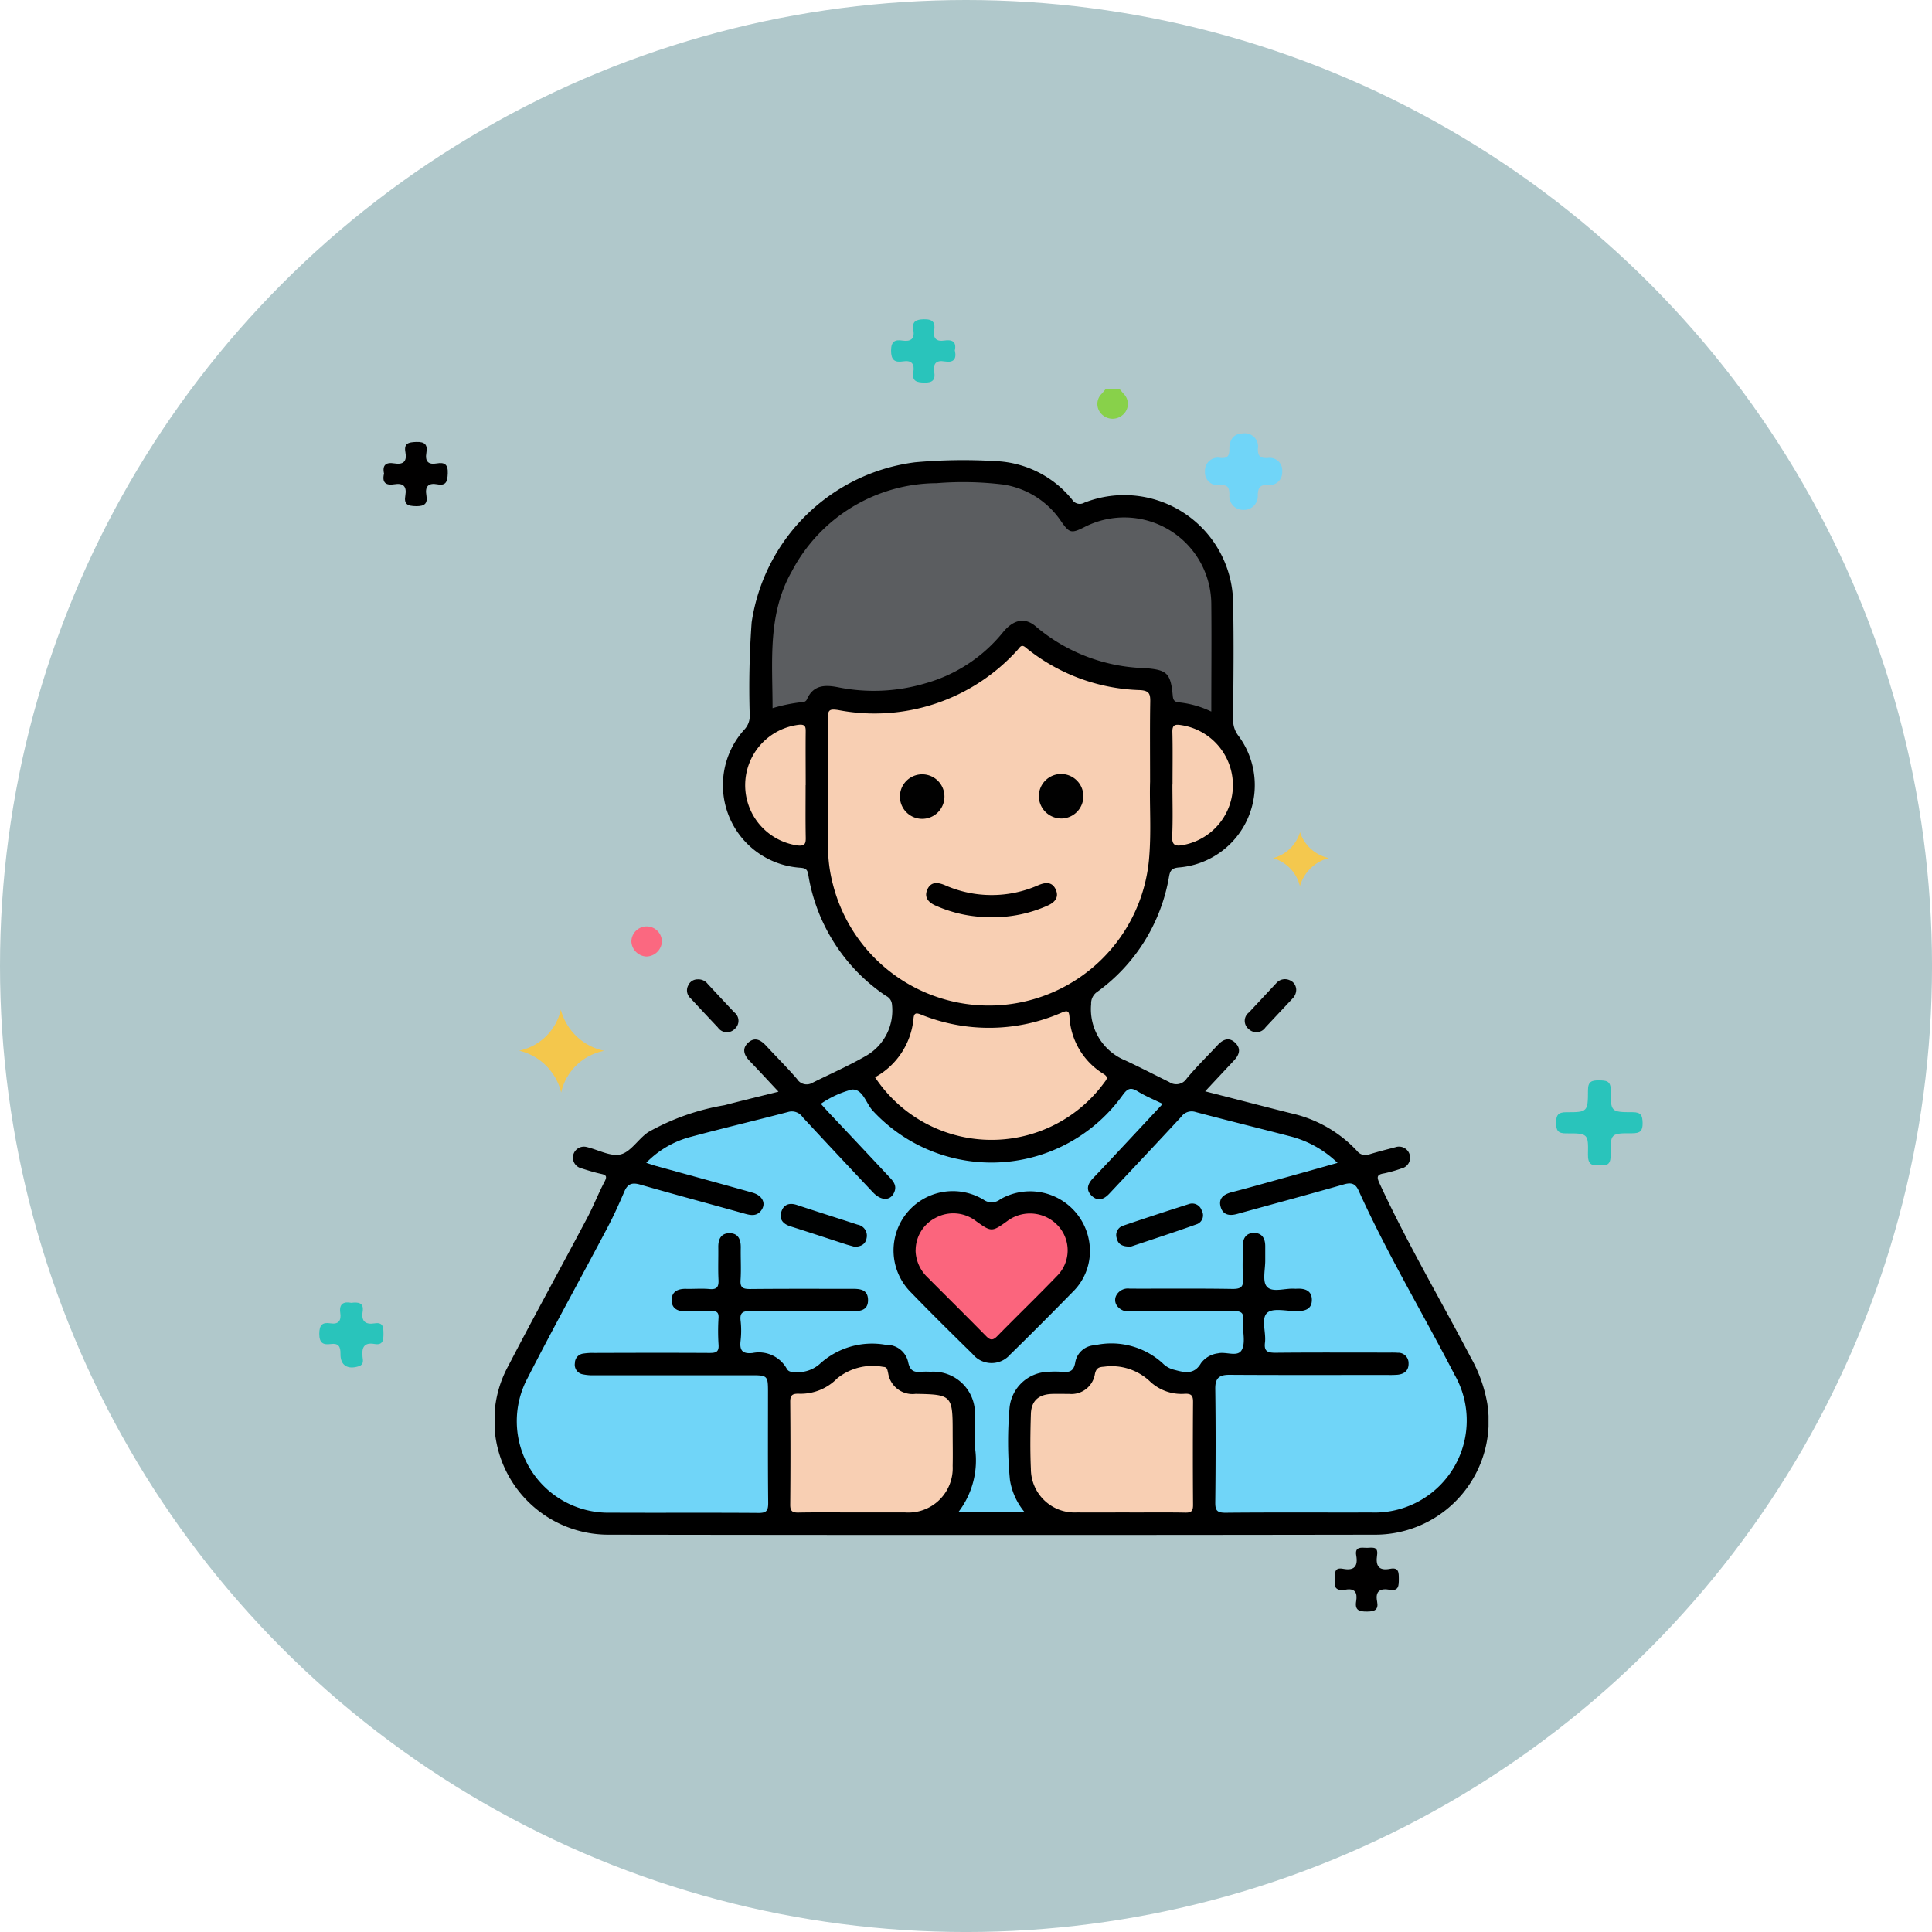 <svg xmlns="http://www.w3.org/2000/svg" xmlns:xlink="http://www.w3.org/1999/xlink" width="90.773" height="90.773" viewBox="0 0 90.773 90.773">
  <defs>
    <clipPath id="clip-path">
      <rect id="Rectángulo_37154" data-name="Rectángulo 37154" width="46.692" height="53.85" fill="none"/>
    </clipPath>
  </defs>
  <g id="Grupo_163984" data-name="Grupo 163984" transform="translate(-1108 -1777)">
    <circle id="Elipse_4762" data-name="Elipse 4762" cx="45.387" cy="45.387" r="45.387" transform="translate(1108 1777)" fill="#b0c8cb"/>
    <g id="Grupo_157123" data-name="Grupo 157123" transform="translate(7195.246 4504.268)">
      <g id="Grupo_156595" data-name="Grupo 156595" transform="translate(-6072.246 -2712.267)">
        <path id="Trazado_127053" data-name="Trazado 127053" d="M15.375,123.6c.416.093.513-.1.509-.492-.011-.974.006-.992,1.015-.986.375,0,.492-.114.485-.485-.007-.346-.07-.507-.469-.505-1.011,0-1.037-.017-1.026-1.026,0-.457-.219-.465-.558-.469s-.514.053-.514.459c0,1.022-.021,1.041-1.019,1.037-.386,0-.478.138-.479.5s.091.5.477.494c1.018-.006,1.042.013,1.02.978-.011.448.155.579.561.5" transform="translate(44.792 -83.878)" fill="#29c4bb"/>
        <path id="Trazado_127054" data-name="Trazado 127054" d="M213.5,151.159c-.373-.071-.579.052-.518.474.051.353-.071.55-.461.489s-.522.081-.525.492c0,.431.173.53.54.481.351-.047.462.105.455.455-.011.547.328.757.857.591.251-.079.2-.279.18-.437-.044-.432.055-.7.565-.611.395.067.419-.181.418-.484s-.013-.548-.414-.486c-.432.067-.636-.091-.564-.547.068-.436-.211-.455-.533-.417" transform="translate(-211.994 -104.948)" fill="#29c4bb"/>
        <path id="Trazado_127055" data-name="Trazado 127055" d="M207.478,69.132c-.1.416.094.558.484.492.422-.071.594.1.52.521s.1.5.5.507.558-.116.488-.511c-.075-.42.1-.594.518-.515s.471-.145.487-.509c.019-.427-.147-.539-.519-.474-.4.071-.555-.1-.487-.492.066-.378-.056-.531-.477-.516-.371.013-.586.066-.506.491s-.105.586-.52.516c-.39-.066-.58.074-.483.49" transform="translate(-204.437 -61.871)" fill="#010000"/>
        <path id="Trazado_127056" data-name="Trazado 127056" d="M51.8,186.5c-.091.388.1.53.488.46.455-.082.563.155.5.538-.072.426.134.493.509.49.358,0,.55-.083.475-.469-.1-.507.155-.631.591-.556s.427-.206.428-.513-.006-.549-.411-.47c-.544.108-.683-.154-.61-.641.07-.466-.285-.332-.522-.346s-.531-.047-.458.357c.09.5-.085.732-.614.63-.442-.085-.388.223-.375.519" transform="translate(-4.069 -127.272)" fill="#010000"/>
        <path id="Trazado_127057" data-name="Trazado 127057" d="M124.759,17.292c.1-.443-.141-.529-.5-.475s-.524-.1-.467-.47-.053-.539-.479-.53c-.392.008-.571.109-.5.512s-.121.547-.507.489c-.358-.054-.538.032-.54.47s.167.569.558.507c.413-.066.553.122.489.507-.072.432.16.482.524.49.389.008.516-.138.458-.495-.062-.391.082-.57.49-.5s.569-.1.48-.5" transform="translate(-94.9 -15.817)" fill="#29c4bb"/>
      </g>
      <g id="Grupo_156641" data-name="Grupo 156641" transform="translate(-6064 -2709)">
        <g id="Grupo_156641-2" data-name="Grupo 156641" clip-path="url(#clip-path)">
          <path id="Trazado_127533" data-name="Trazado 127533" d="M90.856,0l.195.229a.67.67,0,0,1-.018.98.722.722,0,0,1-.991,0,.67.67,0,0,1-.012-.98L90.224,0Z" transform="translate(-61.51)" fill="#88d14a"/>
          <path id="Trazado_127534" data-name="Trazado 127534" d="M13.327,40.314c-.492-.526-.918-.988-1.353-1.442-.266-.278-.375-.58-.06-.864.3-.267.577-.126.82.135.489.527,1,1.036,1.469,1.579a.531.531,0,0,0,.722.178c.86-.429,1.745-.814,2.574-1.3a2.452,2.452,0,0,0,1.164-2.374.483.483,0,0,0-.277-.406,8.5,8.5,0,0,1-3.659-5.717c-.045-.26-.161-.289-.378-.308a3.888,3.888,0,0,1-2.6-6.515.921.921,0,0,0,.23-.657,42.409,42.409,0,0,1,.091-4.358,8.9,8.9,0,0,1,7.676-7.519,25.156,25.156,0,0,1,3.784-.055,4.884,4.884,0,0,1,3.6,1.812.421.421,0,0,0,.566.142,5.118,5.118,0,0,1,6.995,4.721c.039,1.822.014,3.645,0,5.467a1.2,1.2,0,0,0,.25.764,3.881,3.881,0,0,1-2.8,6.186c-.319.029-.408.136-.458.413a8.426,8.426,0,0,1-3.379,5.432.653.653,0,0,0-.284.569,2.6,2.6,0,0,0,1.6,2.649c.7.325,1.379.68,2.069,1.018a.582.582,0,0,0,.818-.161c.457-.553.974-1.056,1.464-1.582.247-.265.532-.379.82-.1s.189.567-.058.829L33.376,40.3c.881.226,1.7.436,2.51.644.525.134,1.051.27,1.578.4A6,6,0,0,1,40.512,43.1a.5.5,0,0,0,.589.159c.4-.124.808-.225,1.214-.332a.52.52,0,1,1,.278,1,6.282,6.282,0,0,1-.807.229c-.356.054-.349.182-.214.474,1.294,2.794,2.855,5.447,4.282,8.171a6.76,6.76,0,0,1,.777,2.157,5.331,5.331,0,0,1-5.238,6.173q-18.047.028-36.095,0a5.36,5.36,0,0,1-4.65-7.952c1.208-2.326,2.472-4.623,3.7-6.94.294-.555.521-1.145.814-1.7.143-.271.042-.314-.191-.365-.307-.067-.608-.163-.908-.258a.514.514,0,1,1,.25-1c.542.126,1.133.467,1.608.346s.818-.721,1.283-1.04a10.977,10.977,0,0,1,3.589-1.269c.81-.213,1.625-.408,2.535-.635" transform="translate(0 -7.294)"/>
          <path id="Trazado_127535" data-name="Trazado 127535" d="M107.674,10.233a.643.643,0,0,1-.663-.7c0-.316-.055-.487-.428-.463a.606.606,0,0,1-.719-.646.605.605,0,0,1,.732-.629c.33.028.418-.111.414-.423,0-.41.169-.716.639-.731a.625.625,0,0,1,.7.727c-.009.374.151.444.469.428a.583.583,0,0,1,.673.631.6.6,0,0,1-.671.642c-.379-.024-.467.13-.476.478a.646.646,0,0,1-.665.687" transform="translate(-72.495 -4.546)" fill="#70d5f8"/>
          <path id="Trazado_127536" data-name="Trazado 127536" d="M7.624,94.476A2.555,2.555,0,0,0,5.6,96.435a2.664,2.664,0,0,0-1.974-1.967,2.535,2.535,0,0,0,1.957-1.927,2.665,2.665,0,0,0,2.045,1.935" transform="translate(-2.48 -63.372)" fill="#f4c74c"/>
          <path id="Trazado_127537" data-name="Trazado 127537" d="M29.157,88.022a.548.548,0,0,1,.46.207c.417.449.837.9,1.256,1.344a.5.5,0,0,1,.015.783.512.512,0,0,1-.786-.073c-.432-.459-.865-.918-1.293-1.382a.487.487,0,0,1-.107-.579.478.478,0,0,1,.454-.3" transform="translate(-19.619 -60.277)" fill="#010101"/>
          <path id="Trazado_127538" data-name="Trazado 127538" d="M114.208,88.449a.592.592,0,0,1-.185.473l-1.258,1.342a.515.515,0,0,1-.786.08.492.492,0,0,1,.009-.781q.645-.692,1.291-1.383a.532.532,0,0,1,.626-.131.477.477,0,0,1,.3.4" transform="translate(-76.554 -60.262)" fill="#010101"/>
          <path id="Trazado_127539" data-name="Trazado 127539" d="M115.995,67.311a1.794,1.794,0,0,0,1.272-1.218,1.824,1.824,0,0,0,1.357,1.214,1.906,1.906,0,0,0-1.362,1.32,1.8,1.8,0,0,0-1.267-1.315" transform="translate(-79.433 -45.26)" fill="#f4c84e"/>
          <path id="Trazado_127540" data-name="Trazado 127540" d="M21.069,81.528a.739.739,0,0,1-.705-.708.717.717,0,1,1,1.434.024.742.742,0,0,1-.729.684" transform="translate(-13.945 -54.856)" fill="#fb6880"/>
          <path id="Trazado_127541" data-name="Trazado 127541" d="M9.384,107.807a4.507,4.507,0,0,1,2.09-1.213c1.521-.409,3.054-.77,4.577-1.17a.613.613,0,0,1,.676.248q1.644,1.775,3.306,3.534c.4.42.844.4,1.008-.038.113-.3-.068-.5-.251-.694q-1.4-1.5-2.809-2.99c-.13-.138-.256-.281-.4-.441a4.646,4.646,0,0,1,1.455-.67c.524-.038.663.65.99,1a7.588,7.588,0,0,0,11.736-.74c.218-.3.367-.385.7-.179.354.221.747.38,1.179.593-.733.786-1.445,1.55-2.158,2.311q-.557.6-1.119,1.187c-.249.263-.346.549-.051.826s.576.155.821-.107c1.127-1.2,2.26-2.4,3.378-3.611a.6.6,0,0,1,.68-.223c1.489.394,2.985.762,4.475,1.149a4.955,4.955,0,0,1,2.191,1.24c-1.059.3-2.058.578-3.058.856-.64.178-1.28.359-1.924.524-.375.1-.629.291-.507.7.113.379.427.415.772.319,1.669-.461,3.342-.911,5.008-1.387.346-.1.544-.054.7.293,1.341,2.968,3.017,5.763,4.509,8.653a4.326,4.326,0,0,1-3.926,6.467c-2.28.007-4.561-.011-6.841.012-.411,0-.483-.121-.479-.5.02-1.77.024-3.541,0-5.311-.007-.512.179-.672.674-.669,2.473.016,4.947.007,7.42.007a4.55,4.55,0,0,0,.473-.01c.321-.034.527-.2.515-.543a.483.483,0,0,0-.51-.49c-.14-.011-.281-.008-.421-.008-1.772,0-3.544-.01-5.315.008-.371,0-.554-.058-.5-.479.061-.48-.2-1.127.107-1.4.266-.238.9-.079,1.369-.075.395,0,.736-.086.726-.548-.009-.427-.337-.527-.71-.507a.834.834,0,0,1-.105,0c-.449-.032-1.045.2-1.3-.1-.221-.249-.066-.831-.075-1.266,0-.21,0-.421,0-.631,0-.369-.154-.632-.545-.623-.36.008-.509.26-.508.606,0,.508-.025,1.018.008,1.524.025.38-.068.5-.478.5-1.614-.027-3.228-.009-4.841-.014a.618.618,0,0,0-.624.3.465.465,0,0,0,.02.5.655.655,0,0,0,.643.263c1.614,0,3.228.007,4.841-.009.334,0,.495.072.432.426a.939.939,0,0,0,0,.158c0,.42.128.914-.05,1.241-.194.356-.734.069-1.116.161a1.175,1.175,0,0,0-.8.461c-.332.571-.792.435-1.268.31a1.132,1.132,0,0,1-.541-.311,3.576,3.576,0,0,0-3.179-.84.971.971,0,0,0-.922.813c-.069.408-.262.467-.6.437a4.626,4.626,0,0,0-.684,0,1.871,1.871,0,0,0-1.8,1.676,18.663,18.663,0,0,0,.018,3.412,3.146,3.146,0,0,0,.685,1.5H24.043a3.981,3.981,0,0,0,.783-3c-.01-.525.013-1.052-.006-1.577a1.955,1.955,0,0,0-2.085-2.015,3.743,3.743,0,0,0-.421,0c-.357.038-.548-.04-.634-.465a1.031,1.031,0,0,0-1.046-.8,3.636,3.636,0,0,0-3.114.907,1.568,1.568,0,0,1-1.28.359.268.268,0,0,1-.257-.138,1.5,1.5,0,0,0-1.611-.744c-.482.05-.616-.126-.562-.578a4.152,4.152,0,0,0,0-.945c-.044-.389.119-.452.47-.448,1.561.019,3.122.005,4.684.01.407,0,.845,0,.833-.542s-.463-.514-.861-.513c-1.561,0-3.123-.007-4.684.009-.325,0-.468-.056-.444-.421.034-.506,0-1.016.01-1.524.005-.383-.119-.684-.544-.677-.392.007-.517.293-.512.656.007.508-.016,1.017.009,1.524.016.327-.056.477-.422.443s-.736,0-1.1-.009-.685.114-.678.542c.007.393.292.519.655.513.4-.006.807.01,1.21-.006.236-.009.352.04.338.311a9.732,9.732,0,0,0,0,1.261c.028.357-.136.393-.43.391-1.807-.01-3.613-.006-5.42,0a2.757,2.757,0,0,0-.523.033.446.446,0,0,0-.376.443.456.456,0,0,0,.342.522,2.249,2.249,0,0,0,.572.05q3.711,0,7.42,0c.7,0,.739.037.739.745,0,1.753-.01,3.506.009,5.258,0,.363-.083.468-.457.465-2.315-.018-4.631,0-6.947-.012a4.3,4.3,0,0,1-3.889-6.347c1.208-2.368,2.5-4.694,3.74-7.045.294-.556.553-1.131.8-1.708.156-.36.369-.42.738-.314,1.631.469,3.271.907,4.906,1.364.286.08.553.133.767-.132.262-.326.09-.716-.4-.855-1.515-.427-3.035-.839-4.552-1.259-.132-.037-.26-.084-.427-.137" transform="translate(-2.26 -71.45)" fill="#70d5f8"/>
          <path id="Trazado_127542" data-name="Trazado 127542" d="M64.79,44.645c-.039,1.091.069,2.424-.056,3.753a7.558,7.558,0,0,1-14.847,1.126,6.938,6.938,0,0,1-.23-1.766c0-2.015.011-4.031-.008-6.046,0-.395.092-.43.469-.38a9.051,9.051,0,0,0,8.443-2.819c.112-.124.177-.3.4-.1a8.914,8.914,0,0,0,5.371,1.986c.418.029.47.186.464.541-.02,1.156-.008,2.313-.008,3.71" transform="translate(-33.999 -26.243)" fill="#f8cfb3"/>
          <path id="Trazado_127543" data-name="Trazado 127543" d="M61.939,24.7a4.576,4.576,0,0,0-1.5-.426c-.225-.02-.283-.108-.3-.323-.1-1.063-.277-1.207-1.308-1.287a8.268,8.268,0,0,1-5.1-1.936c-.523-.468-1.068-.363-1.58.266a7.173,7.173,0,0,1-3.632,2.384,8.5,8.5,0,0,1-4.1.186c-.6-.119-1.167-.122-1.465.563a.216.216,0,0,1-.21.132,7.712,7.712,0,0,0-1.407.286c0-2.207-.247-4.412.907-6.432a7.728,7.728,0,0,1,6.8-4.138,15.472,15.472,0,0,1,3.147.066,4.009,4.009,0,0,1,2.709,1.733c.383.546.473.569,1.075.27a4.091,4.091,0,0,1,5.976,3.642c.016,1.644,0,3.289,0,5.014" transform="translate(-28.285 -9.541)" fill="#5b5d60"/>
          <path id="Trazado_127544" data-name="Trazado 127544" d="M47.063,152.619c-.877,0-1.754-.011-2.631.006-.289.006-.392-.066-.389-.374q.022-2.418,0-4.837c0-.316.114-.376.4-.372a2.4,2.4,0,0,0,1.806-.72,2.648,2.648,0,0,1,2.165-.54c.2,0,.192.16.23.291a1.157,1.157,0,0,0,1.289.976c1.692.025,1.742.076,1.742,1.759,0,.543.012,1.087,0,1.63a2.085,2.085,0,0,1-2.237,2.181c-.79,0-1.579,0-2.368,0" transform="translate(-30.161 -99.827)" fill="#f8cfb3"/>
          <path id="Trazado_127545" data-name="Trazado 127545" d="M84.5,152.594c-.824,0-1.649.006-2.473,0a2.051,2.051,0,0,1-2.157-2.04c-.038-.857-.027-1.718,0-2.576.017-.631.367-.937,1.013-.952.263-.006.526,0,.789,0a1.115,1.115,0,0,0,1.207-.942c.061-.259.165-.322.419-.335a2.614,2.614,0,0,1,2.17.693,2.15,2.15,0,0,0,1.645.577c.307-.011.379.1.376.389q-.018,2.418,0,4.837c0,.275-.075.362-.353.357-.877-.016-1.754-.006-2.631-.006" transform="translate(-54.681 -99.802)" fill="#f8cfb3"/>
          <path id="Trazado_127546" data-name="Trazado 127546" d="M56.695,95.884A3.515,3.515,0,0,0,58.5,93.124c.024-.255.114-.277.336-.19a8.522,8.522,0,0,0,6.64-.092c.267-.112.33-.061.351.207a3.356,3.356,0,0,0,1.607,2.684c.229.148.148.246.033.395a6.56,6.56,0,0,1-10.775-.242" transform="translate(-38.825 -63.54)" fill="#f8cfb3"/>
          <path id="Trazado_127547" data-name="Trazado 127547" d="M40.163,52.908c0,.821-.01,1.643.006,2.464.006.284-.046.4-.369.369a2.859,2.859,0,0,1,.06-5.674c.288-.022.31.1.307.326-.009.838,0,1.677,0,2.516" transform="translate(-25.558 -34.284)" fill="#f8cfb3"/>
          <path id="Trazado_127548" data-name="Trazado 127548" d="M101,52.887c0-.822.014-1.644-.007-2.465-.009-.332.119-.373.4-.329a2.856,2.856,0,0,1,.1,5.636c-.37.07-.53.006-.509-.429.038-.8.011-1.608.011-2.413" transform="translate(-69.156 -34.294)" fill="#f8cfb3"/>
          <path id="Trazado_127549" data-name="Trazado 127549" d="M68.643,122.475a2.678,2.678,0,0,1-.737,1.77c-.994,1.014-1.994,2.022-3.01,3.014a1.152,1.152,0,0,1-1.769-.026c-.976-.957-1.949-1.919-2.9-2.9a2.786,2.786,0,0,1,3.42-4.347.651.651,0,0,0,.786-.022,2.811,2.811,0,0,1,4.21,2.512" transform="translate(-40.68 -81.886)"/>
          <path id="Trazado_127550" data-name="Trazado 127550" d="M93.359,123.477c-.409.01-.612-.1-.676-.384a.463.463,0,0,1,.3-.6q1.539-.523,3.09-1.015a.469.469,0,0,1,.6.306.445.445,0,0,1-.206.632c-1.068.384-2.148.733-3.105,1.055" transform="translate(-63.457 -83.175)" fill="#000101"/>
          <path id="Trazado_127551" data-name="Trazado 127551" d="M46.079,123.508c-.088-.026-.223-.061-.356-.1-.881-.286-1.76-.578-2.644-.857-.364-.115-.548-.346-.421-.709.116-.333.388-.408.729-.294.946.315,1.9.614,2.844.923a.524.524,0,0,1,.425.628c-.05.283-.247.407-.577.413" transform="translate(-29.185 -83.2)" fill="#000101"/>
          <path id="Trazado_127552" data-name="Trazado 127552" d="M67.356,75.276a6.282,6.282,0,0,1-2.6-.542c-.327-.144-.547-.375-.4-.736.163-.395.486-.372.838-.223a5.427,5.427,0,0,0,4.384,0c.328-.139.639-.173.812.185.184.383-.037.624-.385.778a6.268,6.268,0,0,1-2.652.54" transform="translate(-44.041 -50.452)" fill="#010000"/>
          <path id="Trazado_127553" data-name="Trazado 127553" d="M62.487,58.474a1.046,1.046,0,1,1-2.091-.04,1.046,1.046,0,0,1,2.091.04" transform="translate(-41.359 -39.321)" fill="#010101"/>
          <path id="Trazado_127554" data-name="Trazado 127554" d="M82.143,59.509A1.058,1.058,0,0,1,81.1,58.478a1.046,1.046,0,1,1,1.044,1.032" transform="translate(-55.537 -39.321)" fill="#010101"/>
          <path id="Trazado_127555" data-name="Trazado 127555" d="M62.738,124.655a1.71,1.71,0,0,1,.922-1.531,1.748,1.748,0,0,1,1.929.157c.7.5.734.507,1.449-.01a1.788,1.788,0,0,1,2.383.211,1.7,1.7,0,0,1-.05,2.374c-.923.957-1.88,1.881-2.811,2.831-.2.2-.322.179-.51-.011-.932-.948-1.878-1.883-2.816-2.826a1.8,1.8,0,0,1-.5-1.2" transform="translate(-42.963 -84.166)" fill="#fb657d"/>
        </g>
      </g>
    </g>
  </g>
</svg>

